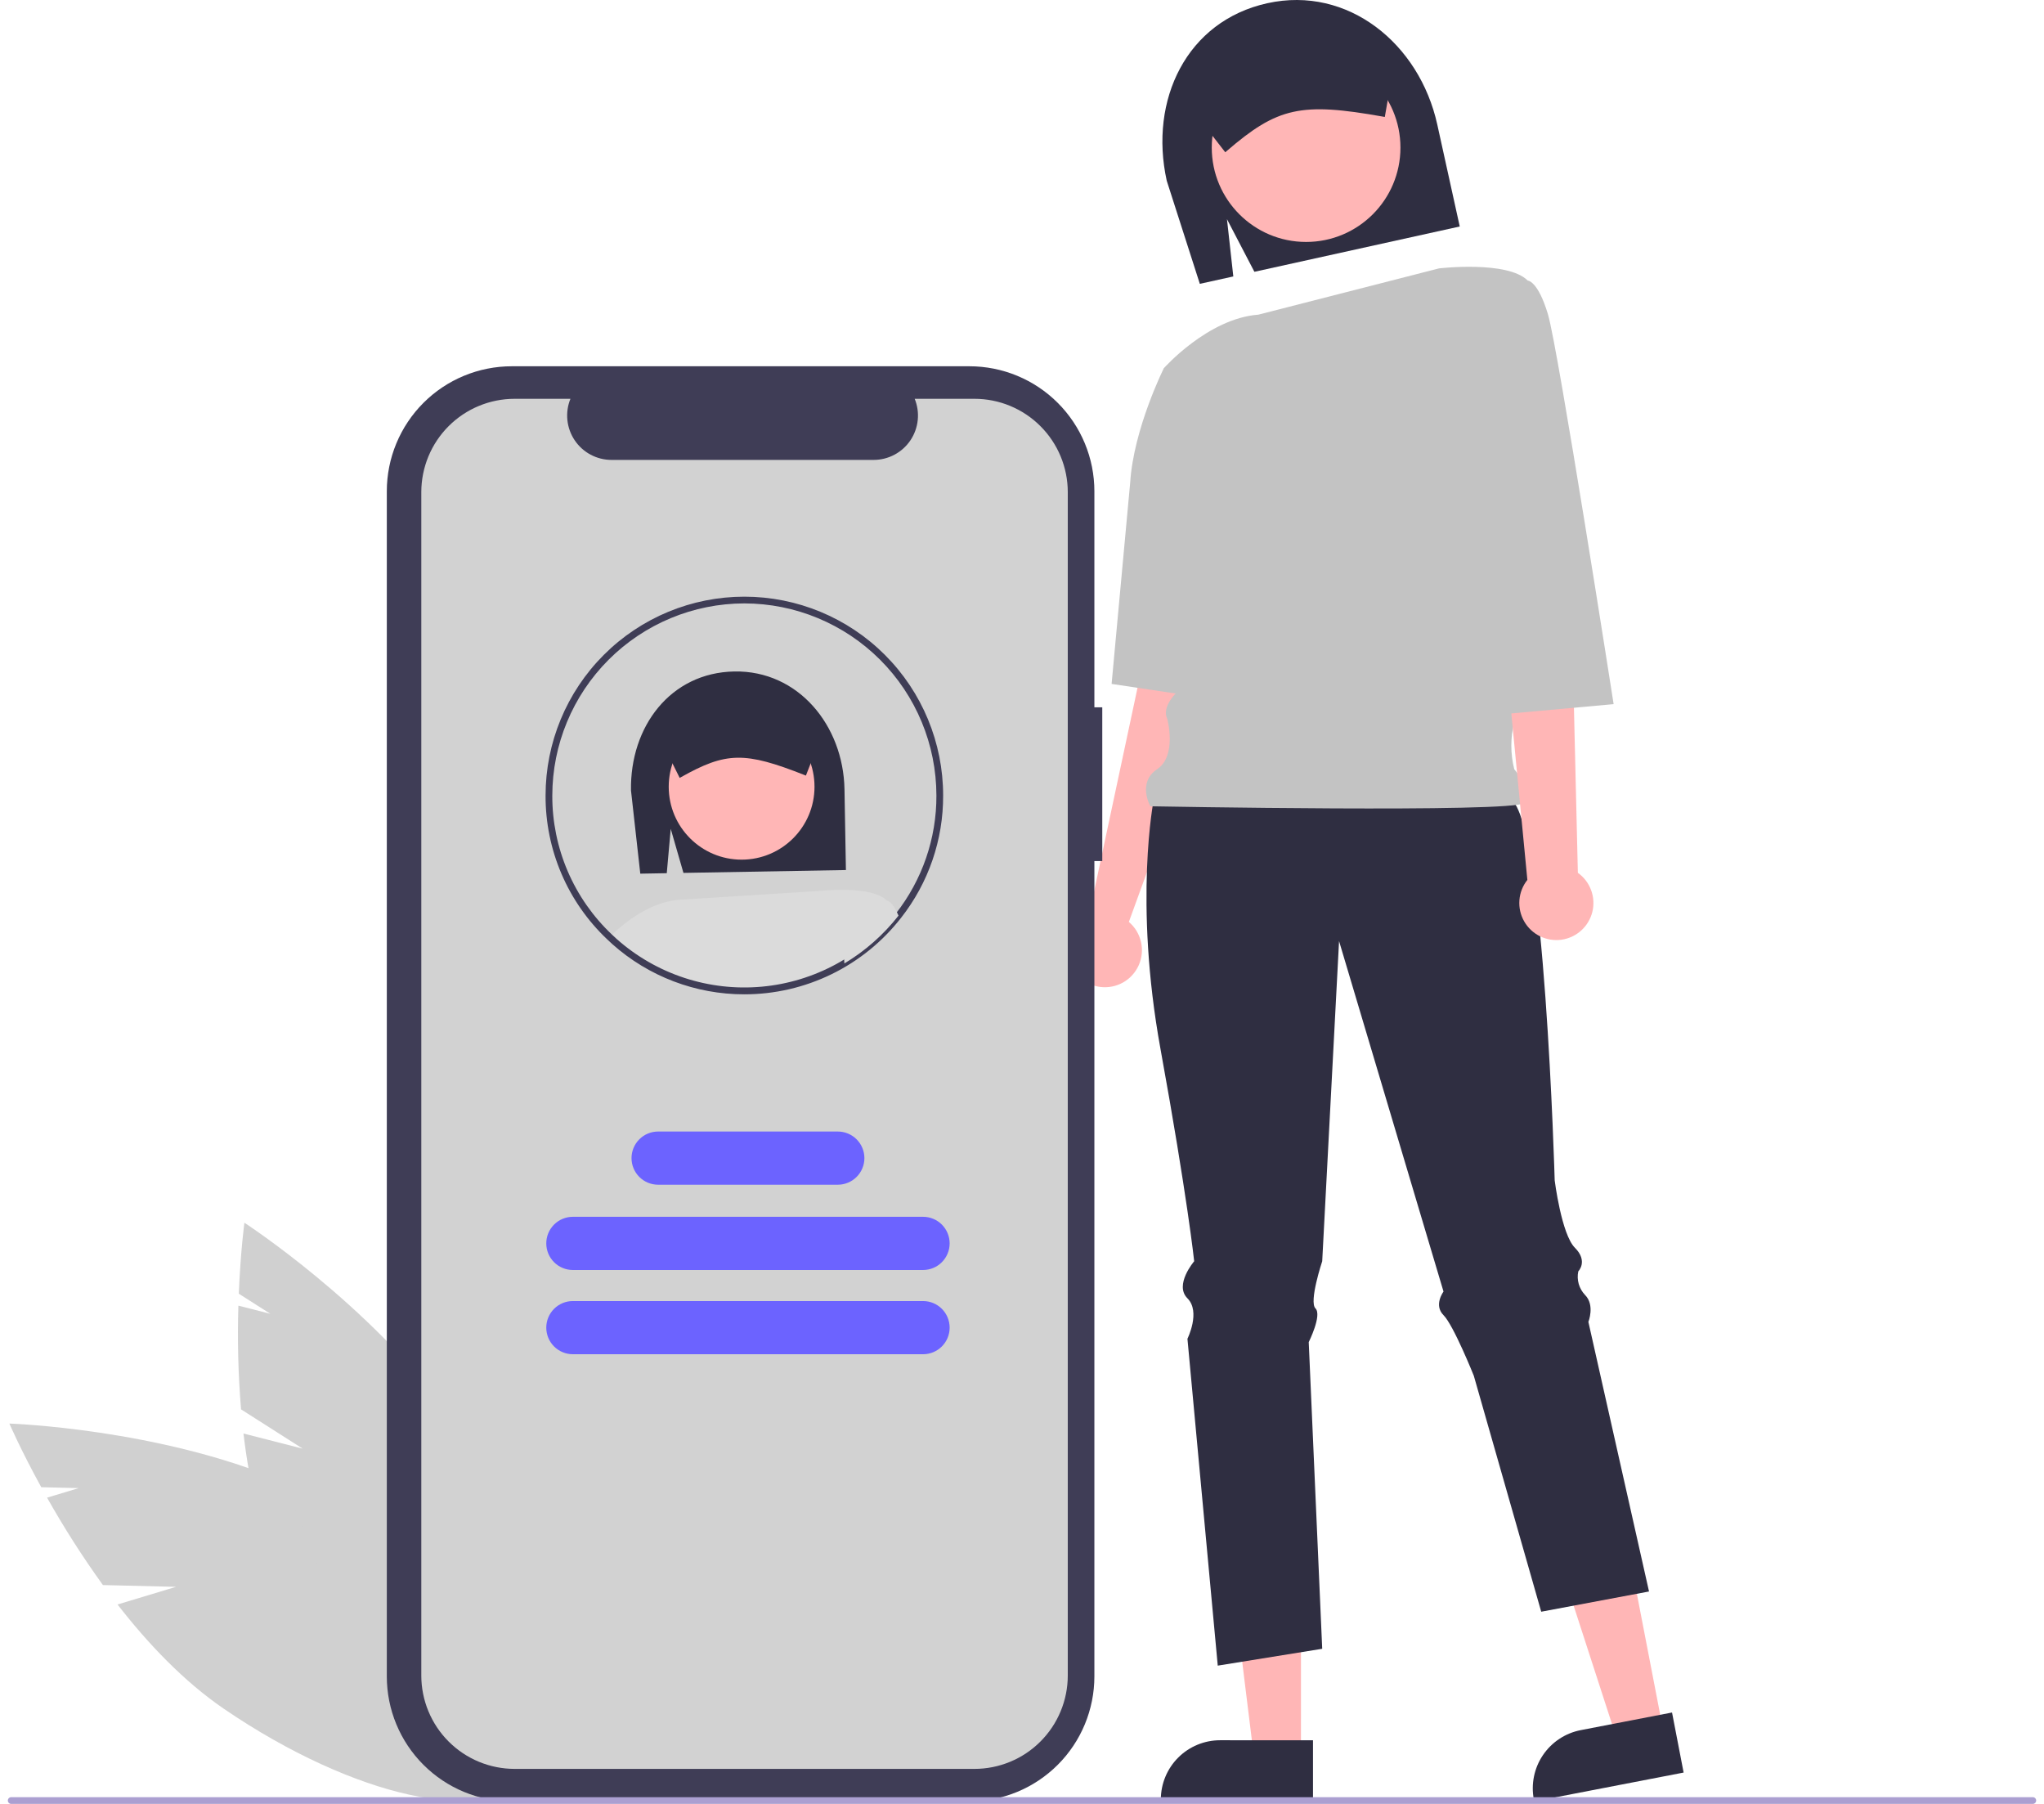 <svg width="136" height="120" viewBox="0 0 136 120" fill="none" xmlns="http://www.w3.org/2000/svg">
<g clip-path="url(#clip0_23_2794)">
<path d="M20.14 96.368L16.038 93.754C15.849 91.459 15.79 89.156 15.861 86.855L17.989 87.398L15.889 86.06C16.005 83.215 16.262 81.339 16.262 81.339C16.262 81.339 24.557 86.727 29.848 94.031L28.946 100.208L31.097 95.888C31.648 96.769 32.142 97.684 32.577 98.627C36.936 108.15 37.36 117.293 33.523 119.049C29.687 120.805 23.043 114.509 18.684 104.986C17.333 102.034 16.587 98.64 16.2 95.361L20.14 96.368Z" fill="#D0D0D0"/>
<path d="M11.713 105.56L6.849 105.443C5.502 103.576 4.261 101.634 3.132 99.628L5.235 98.993L2.745 98.933C1.374 96.438 0.624 94.699 0.624 94.699C0.624 94.699 10.511 95.024 18.815 98.541L21.235 104.295L20.844 99.485C21.771 99.955 22.667 100.483 23.527 101.065C32.181 106.963 37.27 114.572 34.893 118.058C32.517 121.545 23.575 119.589 14.921 113.69C12.238 111.862 9.845 109.341 7.82 106.734L11.713 105.56Z" fill="#D0D0D0"/>
<path d="M81.026 33.684L77.215 33.236L75.87 44.893L72.435 60.991C71.958 61.224 71.568 61.604 71.324 62.076C71.081 62.548 70.996 63.086 71.082 63.61C71.169 64.134 71.422 64.616 71.805 64.984C72.188 65.352 72.679 65.587 73.206 65.654C73.733 65.72 74.267 65.615 74.73 65.353C75.192 65.091 75.557 64.687 75.771 64.201C75.985 63.715 76.036 63.173 75.917 62.655C75.798 62.138 75.515 61.672 75.11 61.328L78.56 51.843L81.026 33.684Z" fill="#FFB6B6"/>
<path d="M86.561 116.791H83.422L81.928 104.679L86.562 104.68L86.561 116.791Z" fill="#FFB6B6"/>
<path d="M87.362 119.834L77.238 119.834V119.706C77.238 118.661 77.653 117.659 78.392 116.92C79.131 116.181 80.133 115.765 81.178 115.765H81.179L87.362 115.766L87.362 119.834Z" fill="#2F2E41"/>
<path d="M110.659 115.078L107.576 115.673L103.812 104.065L108.363 103.187L110.659 115.078Z" fill="#FFB6B6"/>
<path d="M112.022 117.915L102.082 119.834L102.057 119.709C101.859 118.683 102.077 117.62 102.662 116.754C103.248 115.888 104.153 115.29 105.179 115.092L105.179 115.092L111.251 113.92L112.022 117.915Z" fill="#2F2E41"/>
<path d="M81.638 14.58L83.463 18.081L97.126 15.067L95.63 8.28C94.445 2.909 89.695 -0.971 84.323 0.214C78.952 1.399 76.445 6.649 77.63 12.021L79.832 18.881L82.06 18.39L81.638 14.58Z" fill="#2F2E41"/>
<path d="M76.766 53.188C76.766 53.188 75.421 59.913 77.214 69.777C79.008 79.641 79.456 83.901 79.456 83.901C79.456 83.901 78.111 85.47 79.008 86.367C79.904 87.263 79.008 89.057 79.008 89.057L81.025 110.802L87.975 109.681L87.078 89.281C87.078 89.281 87.975 87.487 87.527 87.039C87.078 86.591 87.975 83.901 87.975 83.901L89.096 62.603L96.046 85.918C96.046 85.918 95.373 86.815 96.046 87.487C96.718 88.16 98.063 91.523 98.063 91.523L102.547 107.215L109.72 105.87L105.685 87.936C105.685 87.936 106.134 86.815 105.461 86.142C105.265 85.937 105.122 85.686 105.043 85.413C104.965 85.14 104.955 84.852 105.013 84.573C105.013 84.573 105.685 83.901 104.788 83.004C103.892 82.107 103.443 78.52 103.443 78.52C103.443 78.52 102.771 54.533 100.529 53.188C98.287 51.843 76.766 53.188 76.766 53.188Z" fill="#2F2E41"/>
<path d="M86.903 16.095C90.369 16.095 93.18 13.284 93.18 9.818C93.18 6.351 90.369 3.541 86.903 3.541C83.436 3.541 80.626 6.351 80.626 9.818C80.626 13.284 83.436 16.095 86.903 16.095Z" fill="#FFB6B6"/>
<path d="M95.749 17.853C95.749 17.853 100.305 17.319 101.65 18.664L100.305 45.79C100.305 45.79 101.202 46.462 100.753 48.032C100.493 49.062 100.493 50.14 100.753 51.17C100.753 51.17 102.098 52.739 101.426 53.412C100.753 54.085 76.542 53.636 76.542 53.636C76.542 53.636 75.645 52.067 76.99 51.17C78.335 50.274 77.663 47.808 77.663 47.808C77.663 47.808 77.214 47.135 78.335 46.014C79.456 44.893 80.353 35.702 80.353 35.702L77.439 24.493C77.439 24.493 80.372 21.182 83.725 20.932L95.749 17.853Z" fill="#C3C3C3"/>
<path d="M80.912 24.647L77.438 24.493C77.438 24.493 75.421 28.528 75.197 32.115L73.962 45.496L81.922 46.687L80.912 24.647Z" fill="#C3C3C3"/>
<path d="M81.525 10.129L79.193 7.129C79.056 6.497 79.174 5.837 79.522 5.292C79.87 4.747 80.419 4.363 81.05 4.222L89.858 2.279C90.49 2.141 91.15 2.259 91.695 2.607C92.24 2.955 92.625 3.505 92.766 4.135L92.771 4.157L92.14 7.78L92.029 7.76C86.563 6.785 85.005 7.128 81.614 10.052L81.525 10.129Z" fill="#2F2E41"/>
<path d="M104.985 58.062L104.565 40.41L104.116 27.855L98.736 28.528L101.625 58.534C101.318 58.919 101.133 59.389 101.095 59.881C101.057 60.373 101.168 60.864 101.413 61.293C101.657 61.721 102.025 62.066 102.468 62.284C102.911 62.501 103.409 62.581 103.897 62.512C104.386 62.443 104.842 62.23 105.208 61.899C105.574 61.568 105.832 61.135 105.95 60.656C106.067 60.176 106.037 59.673 105.865 59.21C105.693 58.748 105.387 58.348 104.985 58.062Z" fill="#FFB6B6"/>
<path d="M97.725 19.043L101.65 18.664C101.65 18.664 102.322 18.664 102.995 20.906C103.668 23.148 107.365 46.841 107.365 46.841L99.184 47.583L97.725 19.043Z" fill="#C3C3C3"/>
<path d="M73.341 47.052H72.816V32.682C72.816 31.59 72.601 30.508 72.183 29.499C71.765 28.49 71.152 27.573 70.38 26.801C69.608 26.028 68.691 25.416 67.682 24.998C66.673 24.58 65.591 24.365 64.499 24.365H34.054C32.962 24.365 31.88 24.58 30.871 24.998C29.862 25.416 28.945 26.028 28.173 26.801C27.401 27.573 26.788 28.49 26.37 29.499C25.952 30.508 25.737 31.59 25.737 32.682V111.517C25.737 113.723 26.613 115.839 28.173 117.398C29.733 118.958 31.848 119.834 34.054 119.834H64.499C66.705 119.834 68.82 118.958 70.38 117.398C71.94 115.839 72.816 113.723 72.816 111.517V57.281H73.341V47.052Z" fill="#3F3D56"/>
<path d="M64.835 26.529H60.86C61.043 26.977 61.113 27.463 61.063 27.944C61.014 28.425 60.847 28.887 60.577 29.289C60.307 29.691 59.943 30.02 59.516 30.247C59.089 30.475 58.612 30.594 58.128 30.594H40.687C40.203 30.594 39.726 30.475 39.299 30.247C38.872 30.02 38.508 29.691 38.238 29.289C37.968 28.887 37.801 28.425 37.752 27.944C37.702 27.463 37.772 26.977 37.955 26.529H34.243C32.596 26.529 31.016 27.183 29.851 28.348C28.686 29.512 28.032 31.092 28.032 32.74V111.46C28.032 112.275 28.192 113.083 28.505 113.836C28.817 114.59 29.274 115.275 29.851 115.851C30.428 116.428 31.112 116.886 31.866 117.198C32.62 117.51 33.427 117.671 34.243 117.671H64.835C65.65 117.671 66.458 117.51 67.211 117.198C67.965 116.886 68.65 116.428 69.226 115.851C69.803 115.275 70.261 114.59 70.573 113.836C70.885 113.083 71.046 112.275 71.046 111.46V32.74C71.046 31.924 70.885 31.116 70.573 30.363C70.261 29.609 69.803 28.924 69.226 28.348C68.65 27.771 67.965 27.314 67.211 27.001C66.458 26.689 65.65 26.529 64.835 26.529Z" fill="#D2D2D2"/>
<path d="M44.628 55.137L45.474 58.067L56.284 57.877L56.189 52.508C56.114 48.258 53.111 44.593 48.861 44.668C44.612 44.743 41.91 48.335 41.984 52.585L42.602 58.118L44.364 58.087L44.628 55.137Z" fill="#2F2E41"/>
<path d="M58.998 59.9L58.888 61.94C56.56 64.361 53.385 65.786 50.029 65.916C46.673 66.046 43.397 64.871 40.889 62.637C40.777 62.538 40.667 62.435 40.559 62.33C41.232 61.662 43.088 60.012 45.148 59.859L54.438 59.274C54.438 59.274 57.958 58.862 58.998 59.9Z" fill="#DBDBDB"/>
<path d="M49.526 66.145C46.287 66.149 43.159 64.96 40.74 62.804C40.626 62.704 40.513 62.598 40.403 62.49C39.1 61.26 38.064 59.776 37.359 58.13C36.653 56.483 36.293 54.71 36.3 52.919C36.3 49.411 37.693 46.046 40.174 43.566C42.654 41.085 46.019 39.692 49.526 39.692C53.035 39.692 56.399 41.085 58.879 43.566C61.36 46.046 62.753 49.411 62.753 52.919C62.764 55.866 61.78 58.73 59.959 61.049C58.723 62.636 57.141 63.921 55.333 64.804C53.525 65.687 51.539 66.146 49.526 66.145ZM49.526 40.14C46.139 40.144 42.891 41.492 40.495 43.887C38.1 46.283 36.752 49.531 36.748 52.919C36.741 54.649 37.09 56.363 37.772 57.954C38.454 59.545 39.455 60.979 40.714 62.167C40.821 62.272 40.928 62.372 41.037 62.468C42.344 63.627 43.875 64.507 45.535 65.051C47.195 65.596 48.949 65.795 50.688 65.636C52.428 65.478 54.117 64.964 55.651 64.127C57.184 63.291 58.531 62.149 59.606 60.773C61.365 58.533 62.316 55.766 62.305 52.919C62.301 49.531 60.953 46.283 58.558 43.887C56.162 41.492 52.914 40.144 49.526 40.14Z" fill="#3F3D56"/>
<path d="M61.417 84.483H38.116C37.884 84.483 37.654 84.437 37.439 84.348C37.224 84.259 37.029 84.129 36.865 83.964C36.701 83.8 36.57 83.605 36.481 83.39C36.392 83.176 36.347 82.946 36.347 82.713C36.347 82.481 36.392 82.251 36.481 82.036C36.57 81.822 36.701 81.627 36.865 81.462C37.029 81.298 37.224 81.168 37.439 81.079C37.654 80.99 37.884 80.944 38.116 80.944H61.417C61.649 80.944 61.879 80.99 62.094 81.079C62.309 81.168 62.504 81.298 62.668 81.462C62.832 81.627 62.962 81.822 63.051 82.036C63.14 82.251 63.186 82.481 63.186 82.713C63.186 82.946 63.14 83.176 63.051 83.39C62.962 83.605 62.832 83.8 62.668 83.964C62.504 84.129 62.309 84.259 62.094 84.348C61.879 84.437 61.649 84.483 61.417 84.483Z" fill="#6C63FF"/>
<path d="M61.417 90.087H38.116C37.647 90.087 37.197 89.901 36.865 89.569C36.533 89.237 36.347 88.787 36.347 88.318C36.347 87.849 36.533 87.399 36.865 87.067C37.197 86.735 37.647 86.549 38.116 86.549H61.417C61.886 86.549 62.336 86.735 62.668 87.067C63 87.399 63.186 87.849 63.186 88.318C63.186 88.787 63 89.237 62.668 89.569C62.336 89.901 61.886 90.087 61.417 90.087Z" fill="#6C63FF"/>
<path d="M135.254 120H0.746C0.687 120 0.63 119.976 0.588 119.934C0.546 119.892 0.522 119.835 0.522 119.776C0.522 119.716 0.546 119.659 0.588 119.617C0.63 119.575 0.687 119.552 0.746 119.552H135.254C135.314 119.552 135.371 119.575 135.413 119.617C135.455 119.659 135.478 119.716 135.478 119.776C135.478 119.835 135.455 119.892 135.413 119.934C135.371 119.976 135.314 120 135.254 120Z" fill="#AB9FD1"/>
<path d="M49.344 57.186C52.023 57.186 54.194 55.015 54.194 52.336C54.194 49.657 52.023 47.486 49.344 47.486C46.666 47.486 44.494 49.657 44.494 52.336C44.494 55.015 46.666 57.186 49.344 57.186Z" fill="#FFB6B6"/>
<path d="M54.653 48.93C54.647 48.559 54.531 48.198 54.319 47.892C54.297 47.861 54.274 47.832 54.252 47.803C54.072 47.574 53.842 47.389 53.579 47.263C53.316 47.138 53.028 47.074 52.736 47.079L49.251 47.142L45.767 47.202C45.268 47.212 44.793 47.419 44.446 47.779C44.1 48.138 43.909 48.62 43.917 49.119L44.747 50.789L45.224 51.748L45.303 51.703C48.318 50.009 49.551 49.986 53.541 51.562L53.622 51.594L53.938 50.784L54.655 48.948L54.653 48.93Z" fill="#2F2E41"/>
<path d="M59.783 60.911C58.788 62.182 57.567 63.26 56.182 64.09L55.965 60.193L58.998 59.9C58.998 59.9 59.361 59.9 59.783 60.911Z" fill="#DBDBDB"/>
<path d="M55.744 78.81H43.788C43.319 78.81 42.869 78.624 42.537 78.292C42.205 77.96 42.019 77.51 42.019 77.041C42.019 76.572 42.205 76.122 42.537 75.79C42.869 75.458 43.319 75.272 43.788 75.272H55.744C56.214 75.272 56.663 75.458 56.995 75.79C57.327 76.122 57.514 76.572 57.514 77.041C57.514 77.51 57.327 77.96 56.995 78.292C56.663 78.624 56.214 78.81 55.744 78.81Z" fill="#6C63FF"/>
</g>
<defs>
<clipPath id="clip0_23_2794">
<rect width="134.956" height="120" fill="white" transform="translate(0.522)"/>
</clipPath>
</defs>
</svg>
